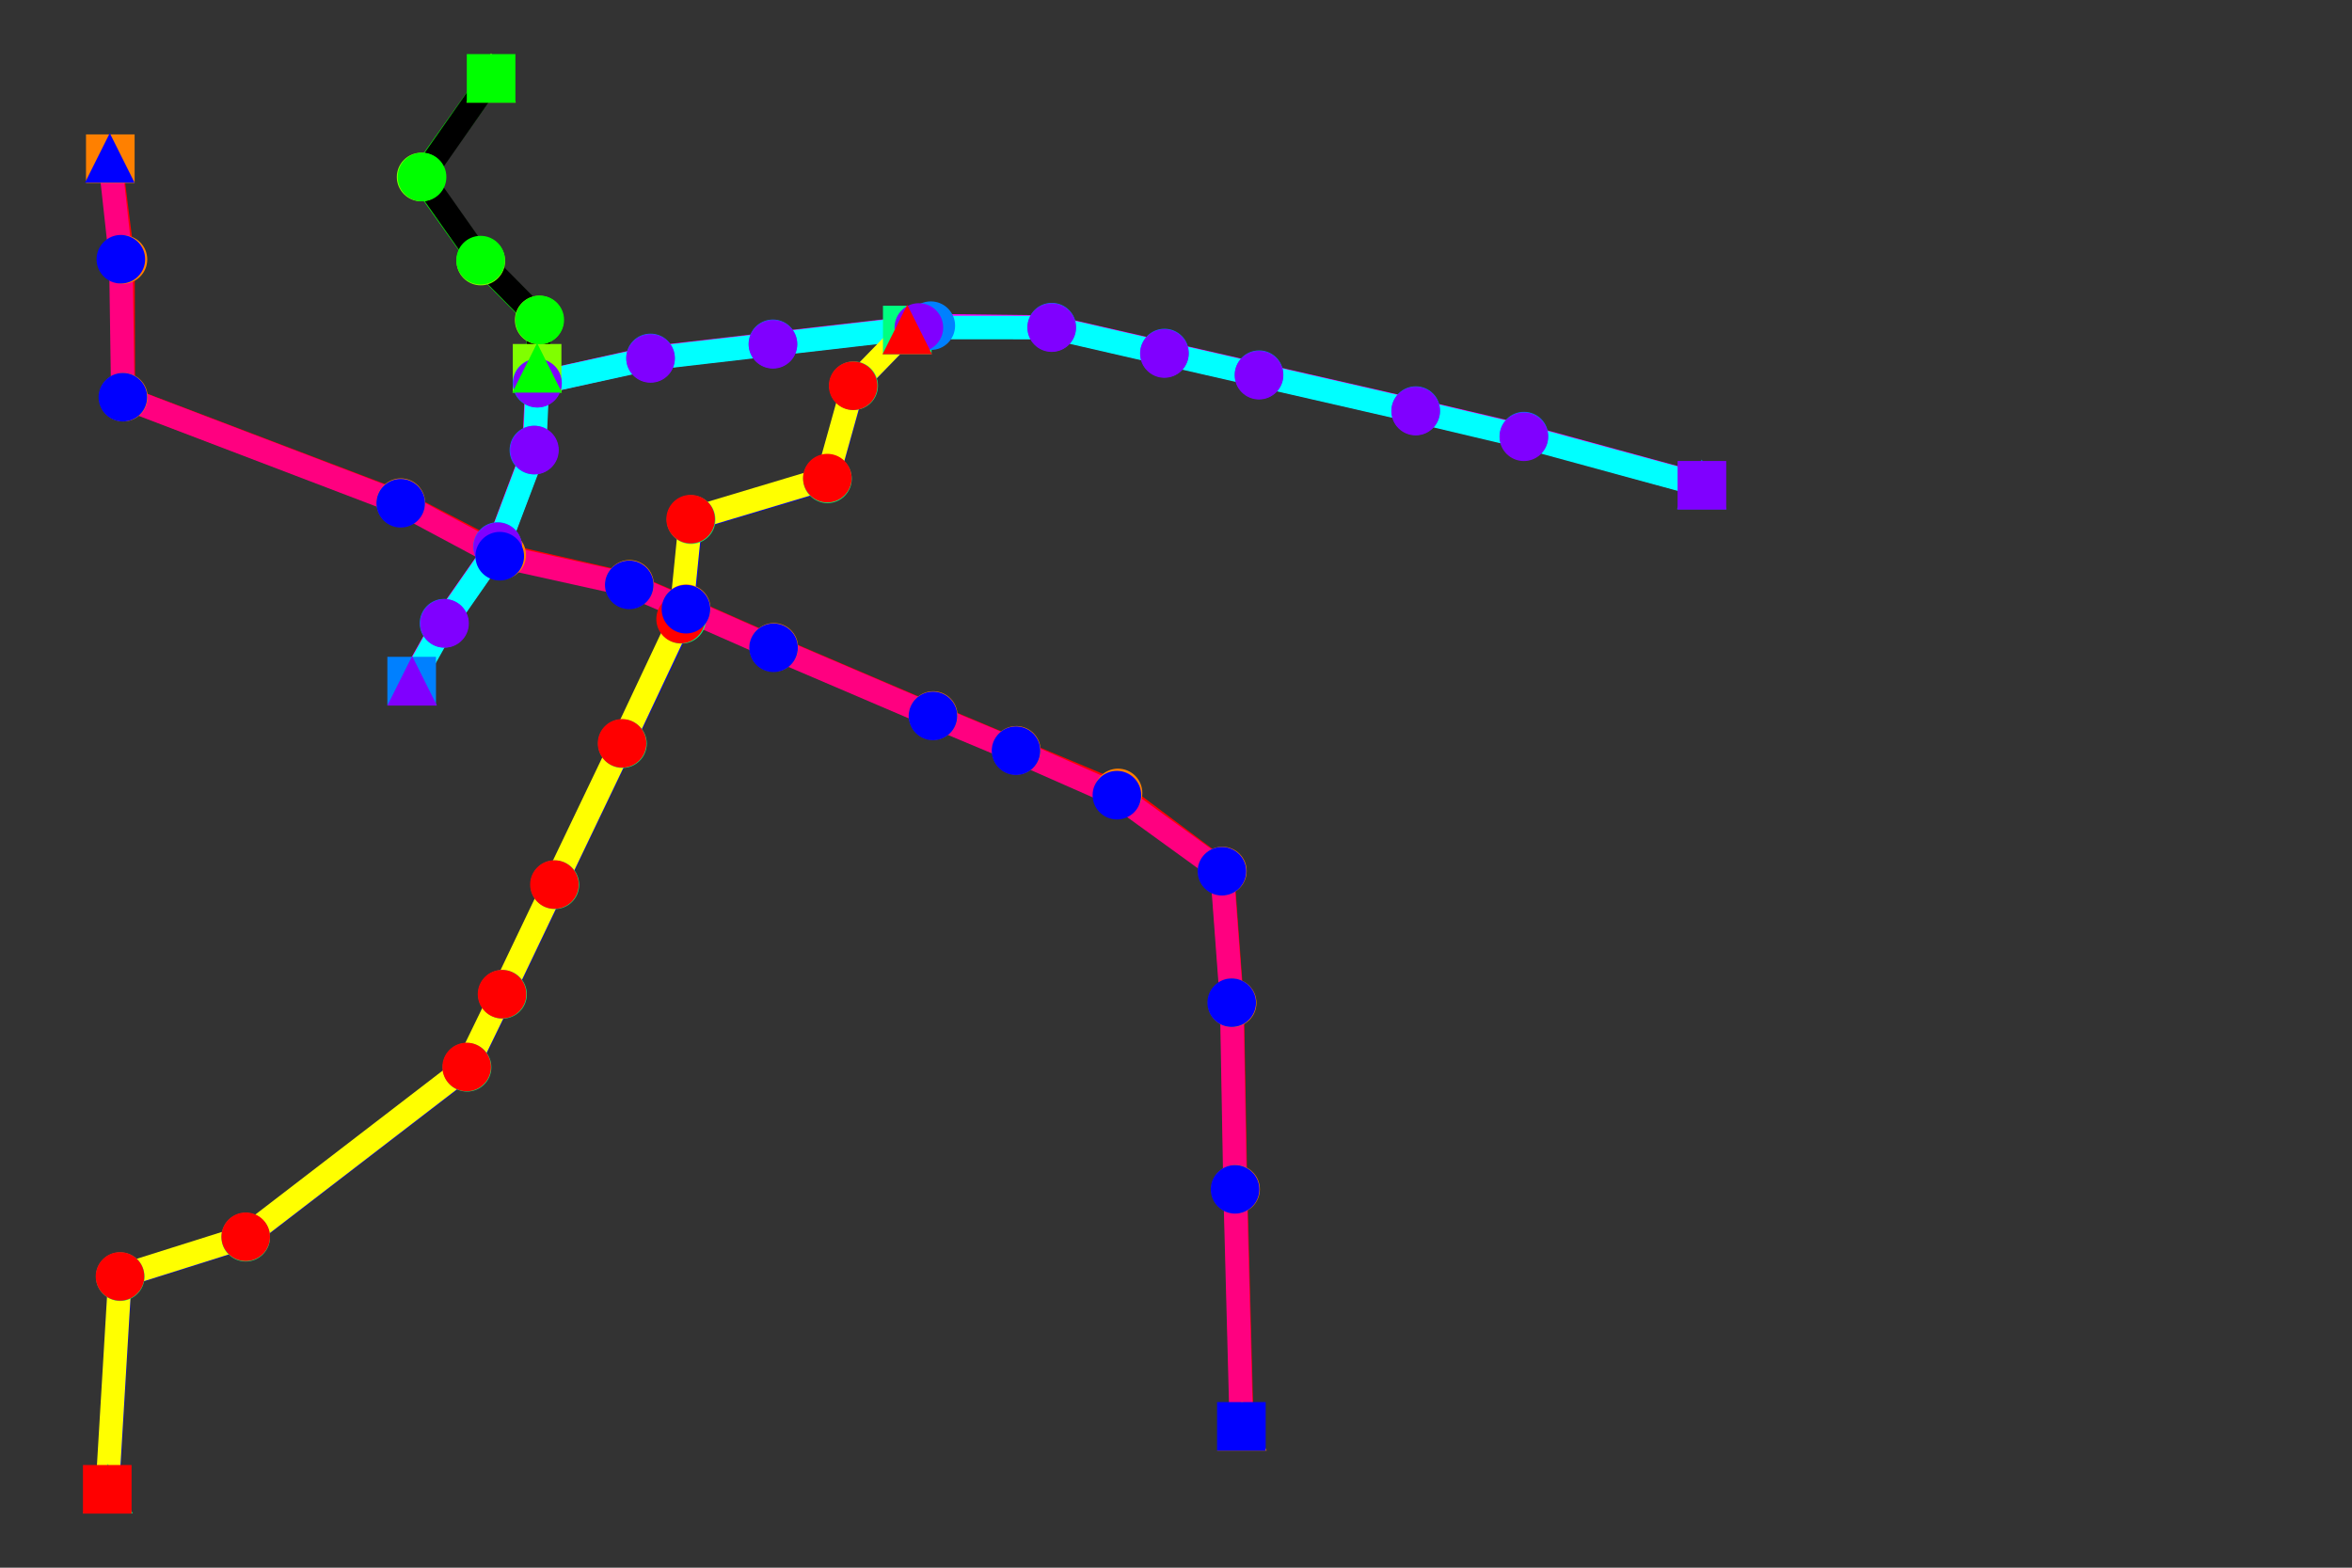 <svg xmlns="http://www.w3.org/2000/svg" viewBox="0 0 1500 1000" width="1500mm" height="1000mm"><rect x="0" y="0" width="1500" height="1000" fill="#333333" stroke="none"/><style >

.small { font: 10px sans-serif; fill:black}
svg {background-color: white;}
.smallevidence { font: 10px sans-serif; fill:red}
.heavy { font: bold 30px sans-serif; }
.heavyevidence { font: bold 30px sans-serif; fill:red}

.title { font: italic 40px sans-serif; fill:red; }

</style><path stroke="#ff0000" stroke-width="15" d="M 70.35 101.23 L 78.41 165.5 L 78.69 253.34 L 255.61 320.64 L 319.96 354.04 L 401.49 372.75 L 437.64 388.26 L 493.51 412.94 L 595.17 456.42 L 648.16 478.63 L 713.03 505.81 L 779.58 555.61 L 785.82 639.74 L 788.0 758.59 L 792.04 909.86" stroke-linecap="round" fill="none"/><path stroke="#00ff00" stroke-width="15" d="M 342.54 234.93 L 343.88 204.14 L 306.63 166.52 L 268.57 112.92 L 313.2 50.0" stroke-linecap="round" fill="none"/><path stroke="#0000ff" stroke-width="15" d="M 578.62 210.52 L 544.44 246.05 L 527.72 305.43 L 440.78 331.47 L 434.7 395.05 L 396.99 474.36 L 353.89 564.36 L 320.51 634.26 L 297.87 680.8 L 156.72 789.2 L 76.67 814.37 L 68.8 949.91" stroke-linecap="round" fill="none"/><path stroke="#ff00ff" stroke-width="15" d="M 262.55 434.47 L 283.2 397.54 L 317.37 348.6 L 340.51 287.08 L 342.47 244.43 L 414.86 228.33 L 492.92 219.33 L 593.62 207.75 L 670.79 208.69 L 742.68 225.21 L 803.0 239.03 L 902.93 261.94 L 971.91 278.2 L 1085.3 309.27" stroke-linecap="round" fill="none"/><path stroke="#00ffff" stroke-width="15" d="M 1085.4 309.55 L 971.83 278.59 L 902.84 262.22 L 802.92 239.31 L 742.59 225.49 L 670.71 208.98 L 586.01 208.91 L 492.97 219.61 L 414.91 228.62 L 342.82 244.42 L 340.85 287.09 L 317.47 348.84 L 283.51 397.66 L 262.85 434.59" stroke-linecap="round" fill="none"/><path stroke="#ffff00" stroke-width="15" d="M 68.41 950.0 L 76.54 814.19 L 156.7 788.91 L 297.62 680.61 L 320.19 634.17 L 353.6 564.25 L 396.72 474.18 L 434.08 394.88 L 440.46 331.16 L 527.63 305.0 L 544.1 246.07 L 578.62 210.52" stroke-linecap="round" fill="none"/><path stroke="#000000" stroke-width="15" d="M 313.2 50.0 L 269.18 112.9 L 306.53 165.94 L 344.23 204.07 L 342.54 234.93" stroke-linecap="round" fill="none"/><path stroke="#ff0080" stroke-width="15" d="M 791.7 909.86 L 787.68 758.67 L 785.53 639.6 L 779.3 555.76 L 712.31 507.22 L 647.96 478.86 L 595.01 456.68 L 493.34 413.19 L 437.47 388.58 L 401.31 373.08 L 318.72 354.79 L 255.55 321.01 L 78.36 253.37 L 77.08 165.36 L 70.01 101.04" stroke-linecap="round" fill="none"/><rect stroke="#ff8000" stroke-width="1" x="55.35" y="86.23" width="30" height="30" fill="#ff8000"/><polygon stroke="#ff8000" stroke-width="1" points="792.04 894.86 807.04 924.86 777.04 924.86" fill="#ff8000"/><circle stroke="#ff8000" stroke-width="1" cx="78.41" cy="165.5" r="15.0" fill="#ff8000"/><circle stroke="#ff8000" stroke-width="1" cx="78.69" cy="253.34" r="15.0" fill="#ff8000"/><circle stroke="#ff8000" stroke-width="1" cx="255.61" cy="320.64" r="15.0" fill="#ff8000"/><circle stroke="#ff8000" stroke-width="1" cx="319.96" cy="354.04" r="15.0" fill="#ff8000"/><circle stroke="#ff8000" stroke-width="1" cx="401.49" cy="372.75" r="15.0" fill="#ff8000"/><circle stroke="#ff8000" stroke-width="1" cx="437.64" cy="388.26" r="15.0" fill="#ff8000"/><circle stroke="#ff8000" stroke-width="1" cx="493.51" cy="412.94" r="15.0" fill="#ff8000"/><circle stroke="#ff8000" stroke-width="1" cx="595.17" cy="456.42" r="15.0" fill="#ff8000"/><circle stroke="#ff8000" stroke-width="1" cx="648.16" cy="478.63" r="15.0" fill="#ff8000"/><circle stroke="#ff8000" stroke-width="1" cx="713.03" cy="505.81" r="15.0" fill="#ff8000"/><circle stroke="#ff8000" stroke-width="1" cx="779.58" cy="555.61" r="15.0" fill="#ff8000"/><circle stroke="#ff8000" stroke-width="1" cx="785.82" cy="639.74" r="15.0" fill="#ff8000"/><circle stroke="#ff8000" stroke-width="1" cx="788.0" cy="758.59" r="15.0" fill="#ff8000"/><rect stroke="#80ff00" stroke-width="1" x="327.54" y="219.93" width="30" height="30" fill="#80ff00"/><polygon stroke="#80ff00" stroke-width="1" points="313.2 35.0 328.2 65.0 298.2 65.0" fill="#80ff00"/><circle stroke="#80ff00" stroke-width="1" cx="343.88" cy="204.14" r="15.0" fill="#80ff00"/><circle stroke="#80ff00" stroke-width="1" cx="306.63" cy="166.52" r="15.0" fill="#80ff00"/><circle stroke="#80ff00" stroke-width="1" cx="268.57" cy="112.92" r="15.0" fill="#80ff00"/><rect stroke="#00ff80" stroke-width="1" x="563.62" y="195.52" width="30" height="30" fill="#00ff80"/><polygon stroke="#00ff80" stroke-width="1" points="68.8 934.91 83.8 964.91 53.8 964.91" fill="#00ff80"/><circle stroke="#00ff80" stroke-width="1" cx="544.44" cy="246.05" r="15.0" fill="#00ff80"/><circle stroke="#00ff80" stroke-width="1" cx="527.72" cy="305.43" r="15.0" fill="#00ff80"/><circle stroke="#00ff80" stroke-width="1" cx="440.78" cy="331.47" r="15.0" fill="#00ff80"/><circle stroke="#00ff80" stroke-width="1" cx="434.7" cy="395.05" r="15.0" fill="#00ff80"/><circle stroke="#00ff80" stroke-width="1" cx="396.99" cy="474.36" r="15.0" fill="#00ff80"/><circle stroke="#00ff80" stroke-width="1" cx="353.89" cy="564.36" r="15.0" fill="#00ff80"/><circle stroke="#00ff80" stroke-width="1" cx="320.51" cy="634.26" r="15.0" fill="#00ff80"/><circle stroke="#00ff80" stroke-width="1" cx="297.87" cy="680.8" r="15.0" fill="#00ff80"/><circle stroke="#00ff80" stroke-width="1" cx="156.72" cy="789.2" r="15.0" fill="#00ff80"/><circle stroke="#00ff80" stroke-width="1" cx="76.67" cy="814.37" r="15.0" fill="#00ff80"/><rect stroke="#0080ff" stroke-width="1" x="247.55" y="419.47" width="30" height="30" fill="#0080ff"/><polygon stroke="#0080ff" stroke-width="1" points="1085.3 294.27 1100.3 324.27 1070.3 324.27" fill="#0080ff"/><circle stroke="#0080ff" stroke-width="1" cx="283.2" cy="397.54" r="15.0" fill="#0080ff"/><circle stroke="#0080ff" stroke-width="1" cx="317.37" cy="348.6" r="15.0" fill="#0080ff"/><circle stroke="#0080ff" stroke-width="1" cx="340.51" cy="287.08" r="15.0" fill="#0080ff"/><circle stroke="#0080ff" stroke-width="1" cx="342.47" cy="244.43" r="15.0" fill="#0080ff"/><circle stroke="#0080ff" stroke-width="1" cx="414.86" cy="228.33" r="15.0" fill="#0080ff"/><circle stroke="#0080ff" stroke-width="1" cx="492.92" cy="219.33" r="15.0" fill="#0080ff"/><circle stroke="#0080ff" stroke-width="1" cx="593.62" cy="207.75" r="15.0" fill="#0080ff"/><circle stroke="#0080ff" stroke-width="1" cx="670.79" cy="208.69" r="15.0" fill="#0080ff"/><circle stroke="#0080ff" stroke-width="1" cx="742.68" cy="225.21" r="15.0" fill="#0080ff"/><circle stroke="#0080ff" stroke-width="1" cx="803.0" cy="239.03" r="15.0" fill="#0080ff"/><circle stroke="#0080ff" stroke-width="1" cx="902.93" cy="261.94" r="15.0" fill="#0080ff"/><circle stroke="#0080ff" stroke-width="1" cx="971.91" cy="278.2" r="15.0" fill="#0080ff"/><rect stroke="#8000ff" stroke-width="1" x="1070.4" y="294.55" width="30" height="30" fill="#8000ff"/><polygon stroke="#8000ff" stroke-width="1" points="262.85 419.59 277.85 449.59 247.85 449.59" fill="#8000ff"/><circle stroke="#8000ff" stroke-width="1" cx="971.83" cy="278.59" r="15.0" fill="#8000ff"/><circle stroke="#8000ff" stroke-width="1" cx="902.84" cy="262.22" r="15.0" fill="#8000ff"/><circle stroke="#8000ff" stroke-width="1" cx="802.92" cy="239.31" r="15.0" fill="#8000ff"/><circle stroke="#8000ff" stroke-width="1" cx="742.59" cy="225.49" r="15.0" fill="#8000ff"/><circle stroke="#8000ff" stroke-width="1" cx="670.71" cy="208.98" r="15.0" fill="#8000ff"/><circle stroke="#8000ff" stroke-width="1" cx="586.01" cy="208.91" r="15.0" fill="#8000ff"/><circle stroke="#8000ff" stroke-width="1" cx="492.97" cy="219.61" r="15.0" fill="#8000ff"/><circle stroke="#8000ff" stroke-width="1" cx="414.91" cy="228.62" r="15.0" fill="#8000ff"/><circle stroke="#8000ff" stroke-width="1" cx="342.82" cy="244.42" r="15.0" fill="#8000ff"/><circle stroke="#8000ff" stroke-width="1" cx="340.85" cy="287.09" r="15.0" fill="#8000ff"/><circle stroke="#8000ff" stroke-width="1" cx="317.47" cy="348.84" r="15.0" fill="#8000ff"/><circle stroke="#8000ff" stroke-width="1" cx="283.51" cy="397.66" r="15.0" fill="#8000ff"/><rect stroke="#ff0000" stroke-width="1" x="53.41" y="935.0" width="30" height="30" fill="#ff0000"/><polygon stroke="#ff0000" stroke-width="1" points="578.62 195.52 593.62 225.52 563.62 225.52" fill="#ff0000"/><circle stroke="#ff0000" stroke-width="1" cx="76.54" cy="814.19" r="15.0" fill="#ff0000"/><circle stroke="#ff0000" stroke-width="1" cx="156.7" cy="788.91" r="15.0" fill="#ff0000"/><circle stroke="#ff0000" stroke-width="1" cx="297.62" cy="680.61" r="15.0" fill="#ff0000"/><circle stroke="#ff0000" stroke-width="1" cx="320.19" cy="634.17" r="15.0" fill="#ff0000"/><circle stroke="#ff0000" stroke-width="1" cx="353.6" cy="564.25" r="15.0" fill="#ff0000"/><circle stroke="#ff0000" stroke-width="1" cx="396.72" cy="474.18" r="15.0" fill="#ff0000"/><circle stroke="#ff0000" stroke-width="1" cx="434.08" cy="394.88" r="15.0" fill="#ff0000"/><circle stroke="#ff0000" stroke-width="1" cx="440.46" cy="331.16" r="15.0" fill="#ff0000"/><circle stroke="#ff0000" stroke-width="1" cx="527.63" cy="305.0" r="15.0" fill="#ff0000"/><circle stroke="#ff0000" stroke-width="1" cx="544.1" cy="246.07" r="15.0" fill="#ff0000"/><rect stroke="#00ff00" stroke-width="1" x="298.2" y="35.0" width="30" height="30" fill="#00ff00"/><polygon stroke="#00ff00" stroke-width="1" points="342.54 219.93 357.54 249.93 327.54 249.93" fill="#00ff00"/><circle stroke="#00ff00" stroke-width="1" cx="269.18" cy="112.9" r="15.0" fill="#00ff00"/><circle stroke="#00ff00" stroke-width="1" cx="306.53" cy="165.94" r="15.0" fill="#00ff00"/><circle stroke="#00ff00" stroke-width="1" cx="344.23" cy="204.07" r="15.0" fill="#00ff00"/><rect stroke="#0000ff" stroke-width="1" x="776.7" y="894.86" width="30" height="30" fill="#0000ff"/><polygon stroke="#0000ff" stroke-width="1" points="70.01 86.04 85.01 116.04 55.01 116.04" fill="#0000ff"/><circle stroke="#0000ff" stroke-width="1" cx="787.68" cy="758.67" r="15.0" fill="#0000ff"/><circle stroke="#0000ff" stroke-width="1" cx="785.53" cy="639.6" r="15.0" fill="#0000ff"/><circle stroke="#0000ff" stroke-width="1" cx="779.3" cy="555.76" r="15.0" fill="#0000ff"/><circle stroke="#0000ff" stroke-width="1" cx="712.31" cy="507.22" r="15.0" fill="#0000ff"/><circle stroke="#0000ff" stroke-width="1" cx="647.96" cy="478.86" r="15.0" fill="#0000ff"/><circle stroke="#0000ff" stroke-width="1" cx="595.01" cy="456.68" r="15.0" fill="#0000ff"/><circle stroke="#0000ff" stroke-width="1" cx="493.34" cy="413.19" r="15.0" fill="#0000ff"/><circle stroke="#0000ff" stroke-width="1" cx="437.47" cy="388.58" r="15.0" fill="#0000ff"/><circle stroke="#0000ff" stroke-width="1" cx="401.31" cy="373.08" r="15.0" fill="#0000ff"/><circle stroke="#0000ff" stroke-width="1" cx="318.72" cy="354.79" r="15.0" fill="#0000ff"/><circle stroke="#0000ff" stroke-width="1" cx="255.55" cy="321.01" r="15.0" fill="#0000ff"/><circle stroke="#0000ff" stroke-width="1" cx="78.36" cy="253.37" r="15.0" fill="#0000ff"/><circle stroke="#0000ff" stroke-width="1" cx="77.08" cy="165.36" r="15.0" fill="#0000ff"/></svg>